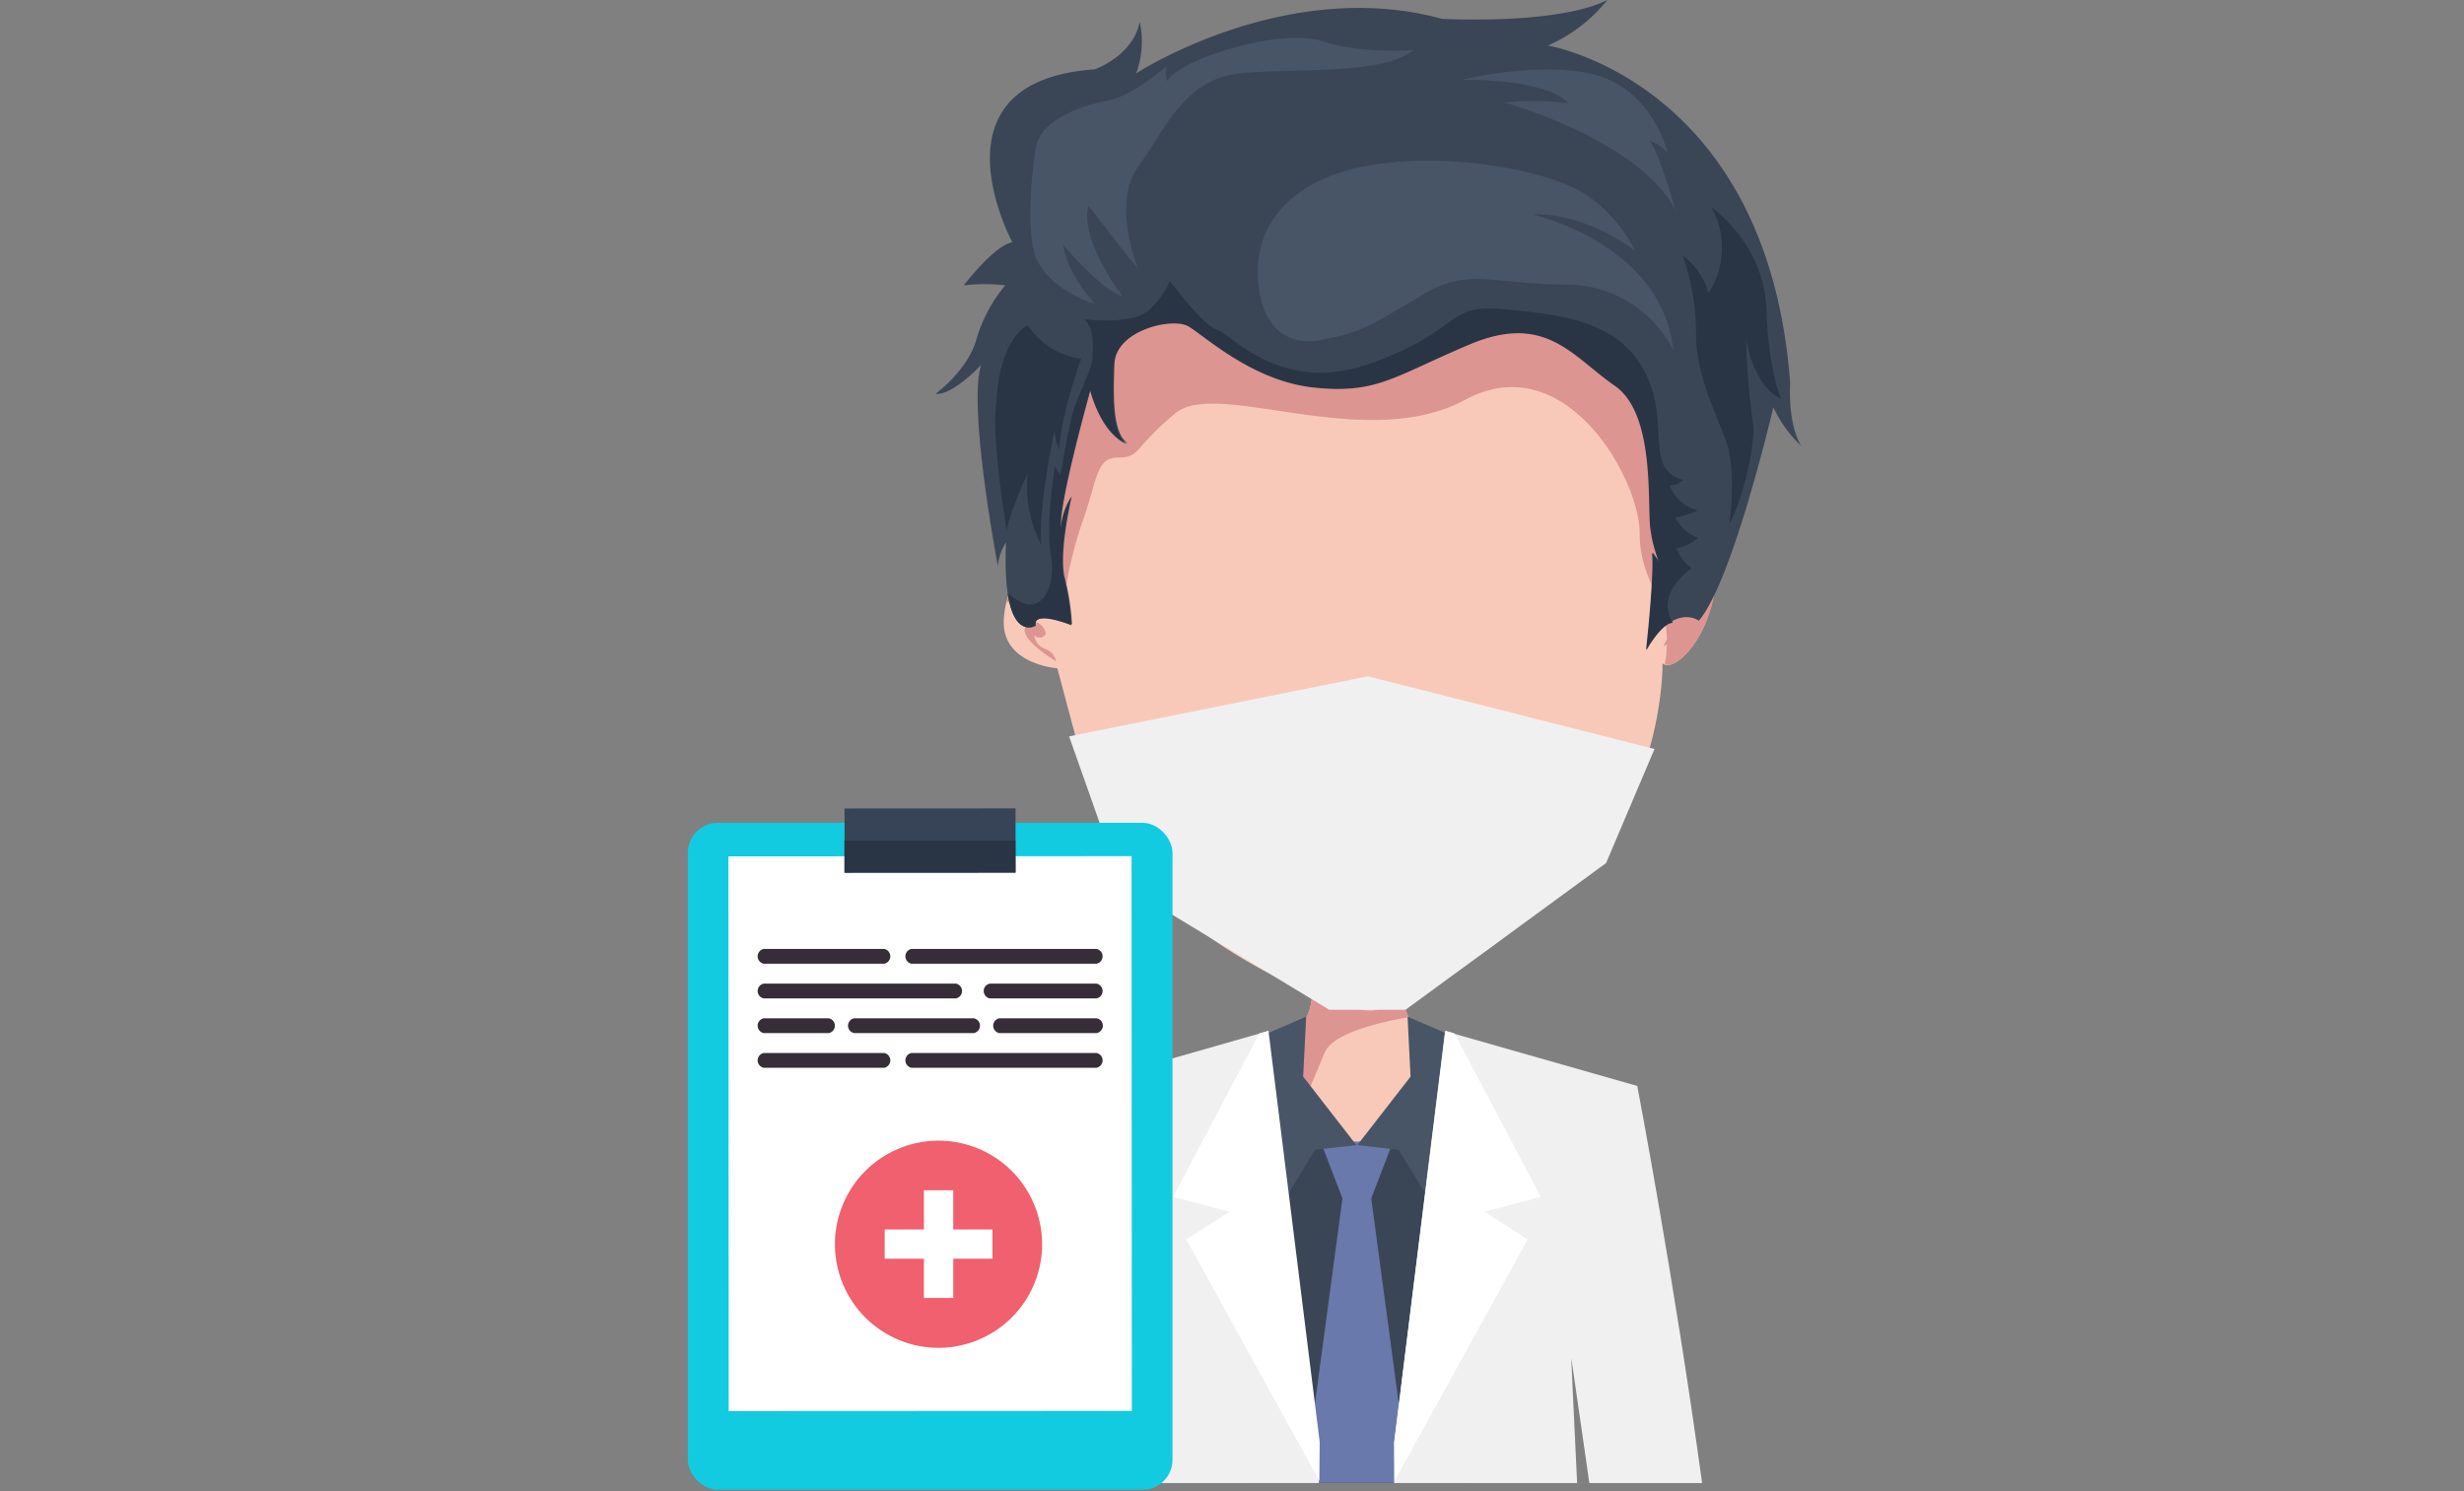 <svg id="Layer_1" data-name="Layer 1" xmlns="http://www.w3.org/2000/svg" viewBox="0 0 304 184"><rect x="0" y="0" width="304" height="184" fill="#808080" stroke="none"/><defs><style>.cls-1{fill:#f8c9b9;}.cls-2{fill:#dc9591;}.cls-3{fill:#3a4656;}.cls-4{fill:#6a79ab;}.cls-5{fill:#475566;}.cls-6{fill:#f0f0f0;}.cls-7{fill:#fff;}.cls-8{fill:#293545;}.cls-9{fill:#12cbe0;}.cls-10{fill:#374457;}.cls-11{fill:#372d39;}.cls-12{fill:#f0606e;}</style></defs><title>Artboard 2</title><path class="cls-1" d="M159.32,127.22s2.61-.57,2.61-5.37c0-3.6,10.74-1.57,10.74-1.57s-.1,5.17,2.92,7.62-2.34,9.54-2.34,9.54l-5.79,5.85s-6.63-7.2-6.84-7.52-1.19-4.69-1.3-5.11S159.32,127.22,159.32,127.22Z"/><path class="cls-2" d="M172.67,120.28s-10.74-2-10.74,1.57c0,4.8-2.61,5.37-2.61,5.37s-.1,3,0,3.44.63,2.74,1,4.14l.43,1.12.13.16c.21-.53,1.23-3.09,2.55-6.18,1-2.45,7-3.8,10.35-4.39A13.29,13.29,0,0,1,172.67,120.28Z"/><polygon class="cls-3" points="153.9 140.42 153.84 182.95 180.91 182.95 180.91 140.42 167.46 141.3 153.9 140.42"/><polygon class="cls-4" points="161.69 182.95 173.12 182.95 172.88 175.47 169.18 147.88 172.04 140.42 167.4 140.88 162.76 140.42 165.63 147.88 161.93 175.47 161.69 182.95"/><polygon class="cls-5" points="161.15 125.45 160.78 132.85 167.35 141.3 162.24 141.88 157.65 149.44 153.9 128.58 161.15 125.45"/><polygon class="cls-5" points="173.66 125.45 174.03 132.85 167.46 141.3 172.57 141.88 177.16 149.44 180.91 128.58 173.66 125.45"/><path class="cls-6" d="M132.77,134s-4.61,24.19-8,49h13.93l2.16-15.44s-.26,6.21-.72,15.44h22.58l0-5-6.31-50.76Z"/><path class="cls-6" d="M210,183c-3.38-24.81-8-49-8-49l-23.71-6.76L172,178l0,5h22.58c-.46-9.23-.72-15.44-.72-15.44L196.09,183Z"/><polygon class="cls-7" points="172.02 177.94 172.07 182.71 188.48 152.94 183.16 149.54 190.09 147.67 179.45 127.51 178.33 127.19 172.02 177.94"/><polygon class="cls-7" points="162.82 177.94 162.77 182.71 146.36 152.94 151.68 149.54 144.74 147.67 155.38 127.51 156.5 127.19 162.82 177.94"/><path class="cls-1" d="M205.31,72.31a5.26,5.26,0,0,1-.68,1.35V28.85H130.3v44.3c-3.17-4.32-6.17-1.77-6.45,3.31-.31,5.53,6.6,6,6.6,6l4.3,16.12c6.07,16.82,31.25,26.65,34.63,26.11s10-3.61,23-14.44,12.74-28.41,12.74-28.41c1.08,1.23,5.45-2.3,6.45-9.21S206.31,69.55,205.31,72.31Z"/><path class="cls-2" d="M211.61,72.62c1-6.91-5.3-3.07-6.3-.31a5.26,5.26,0,0,1-.68,1.35V28.85H130.3v44.3c-2.66-3.63-5.21-2.41-6.12,1.1L131,76.73a49.32,49.32,0,0,1,2.43-12c2-5.55,1.73-8.27,4.51-8.27S139.82,55.31,145,51s23.44,5,35.77-1.67,21.53,9.72,21.53,16.49,4.47,8.31,3.1,16.18C206.83,82.56,210.68,79.05,211.61,72.62Z"/><path class="cls-2" d="M130.3,81.6s-4.92-2.91-3.69-4.37,2.77.69,2.31,1.15a.86.86,0,0,1-1.23.08c-.16-.24-.08,1.07,1.23,1.61A2,2,0,0,1,130.3,81.6Z"/><path class="cls-2" d="M205.27,79.76s4.92-2.92,3.69-4.38-2.77.69-2.31,1.16a.86.86,0,0,0,1.23.07c.16-.23.08,1.08-1.23,1.61A2,2,0,0,0,205.27,79.76Z"/><path class="cls-3" d="M127.77,77.2s-4.2,2.57-3.65-10.27a6.3,6.3,0,0,0-1,2.94s-3.73-19.5-2.08-24.82c0,0-3.55,3.79-5.63,3.55,0,0,4-2.88,5.08-6.79a18.15,18.15,0,0,1,3.54-6.6,22,22,0,0,0-5.13,0s3.79-4.95,6-5.32c0,0-10.76-19.87,10.15-21.33,0,0,4.76-1.65,5.56-5.87a11.27,11.27,0,0,1-.43,6.36s18.4-12,37.72-6.73c0,0,14.18.8,20.41-2.32a19.47,19.47,0,0,1-7.33,5.62s27.14,4.47,29.89,41.69c0,0-.37,4.77,1.34,7.7a15.71,15.71,0,0,1-3.42-4.76s-5,21.45-9.19,26.34c0,0-3.07-2.29-6.43,3.58,0,0,1-9.29.74-12a10.57,10.57,0,0,0,.85,1.1,17,17,0,0,1-1-3.73c-.55-2.75.8-14.43-4.46-18s-8.5-9.11-17.91-5.14-11.43,6.11-19.13,5.32-13.63-6.48-15.59-7.58-9,.49-9.17,4.77-.18,8.68,1.65,9.78c0,0-2.93-.8-4.58-6.66,0,0-4.1,14.67-3.61,17a8.61,8.61,0,0,1,1.28-3.79s-1.59,6.6-.91,9.9a30.31,30.31,0,0,1,.93,5.9S127.37,75.22,127.77,77.2Z"/><path class="cls-8" d="M206,59.84c.73.25,1.65-.61,1.65-.61-4.95-1.4-1.41-7.09-4.77-13.45s-10.64-7-17.6-7.64-4.89,2.63-16.08,6.67-17.24-3.61-19-4.1-5.87-6.05-5.87-6.05a10.08,10.08,0,0,1-2.44,3.48c-2,2.08-8.19,1.23-8.19,1.23,1.46,1.1,1.1,3.72,1.1,4.82s-1.71,4.41-2.33,6.36-1.65,8.13-1.65,8.13c-.36-.55-.67-1.16-.67-1.16-.24,1.41-1.1,7.76-.49,11.12s-.91,7.16-3.85,5.57a8.29,8.29,0,0,1-1.49-1c.84,5.61,3.45,4,3.45,4-.4-2,4.4-.06,4.4-.06a30.31,30.31,0,0,0-.93-5.9c-.68-3.3.91-9.9.91-9.9a8.61,8.61,0,0,0-1.28,3.79c-.49-2.38,3.61-17,3.61-17,1.65,5.86,4.58,6.66,4.58,6.66-1.83-1.1-1.83-5.5-1.65-9.78s7.21-5.87,9.17-4.77,7.89,6.79,15.59,7.58,9.72-1.34,19.13-5.32S194,44,199.21,47.59s3.91,15.22,4.46,18a17,17,0,0,0,1,3.73,10.57,10.57,0,0,1-.85-1.1c.3,2.69-.74,12-.74,12,1.24-2.16,2.4-3.3,3.32-3.38-2.32-3.62,2.32-6.74,2.32-6.74a4.54,4.54,0,0,1-1.83-2.44,6,6,0,0,0,2.62-1.29,5.14,5.14,0,0,1-2.81-2.5,10.38,10.38,0,0,0,2.81-.92A4.72,4.72,0,0,1,206,59.84Z"/><path class="cls-5" d="M163.28,41.87s-6.72,2.08-7.94-6.17,4.52-13.94,14.3-15.41,21.52.8,25.92,3.67a17.6,17.6,0,0,1,6.17,7s-5.81-4.71-12.71-4.52c0,0,16,3.54,17.42,16.75a14.78,14.78,0,0,0-13.15-8.07c-9.53-.06-12-2.14-17.72,1.22S168.11,41.08,163.28,41.87Z"/><path class="cls-8" d="M126.79,40.1a9.27,9.27,0,0,0,6.6,4.16s-2.63,7.33-2.69,11.24a8.34,8.34,0,0,1-.61-2.38S128,63,128.5,67.3a15.58,15.58,0,0,1-1.71-8.92s-2.45,5.44-2.57,7.15c0,0-2-11.8-1.28-15.9C122.94,49.63,123,42.48,126.79,40.1Z"/><path class="cls-8" d="M211.14,25.55s6.48,4.46,6.79,12.53,1.83,11.13,1.83,11.13-3.12-1-4.34-7.28a92.52,92.52,0,0,0,.8,9.9c.55,2.57-1.16,9.72-2.88,12.9,0,0,1-6.54-.42-10.39S209.19,46,209.25,41a28.82,28.82,0,0,0-1.65-9.48,8.43,8.43,0,0,1,3.18,4.65A10.25,10.25,0,0,0,211.14,25.55Z"/><path class="cls-5" d="M127.77,18.4s-1.65,10.21.3,13.94,7.09,5.19,7.09,5.19-3.36-3.3-4-7.33c0,0,4.71,5.62,7.33,6.35,0,0-5.31-6.84-4.21-11.18,0,0,5.05,6.6,6.13,7.76,0,0-3.32-8,0-12.53S146,9.78,153,9.05s17.48.3,21.4-2.88c0,0-6.42.55-11.31-1.1S145.68,7.15,144,10c0,0-.49-1.4.12-1.95,0,0-4.34,3.73-7.15,4.28S128.26,14.49,127.77,18.4Z"/><path class="cls-5" d="M185.65,12.65S202.34,17.3,206.74,26c0,0-1.89-6.72-3.18-8.62a5,5,0,0,1,2.2,1.53s-1.71-7.46-8.49-9.54-16.93.49-16.93.49,10.08-.3,13.2,2.88A33.6,33.6,0,0,0,185.65,12.65Z"/><path d="M204.12,64h0Z"/><polygon class="cls-6" points="131.9 90.86 168.77 83.45 204.13 92.42 198.15 106.5 173.41 124.6 164 124.6 138.32 109.05 131.9 90.86"/><rect class="cls-9" x="84.86" y="101.53" width="59.8" height="82.3" rx="3.7"/><rect class="cls-7" x="89.89" y="105.66" width="49.74" height="68.45" transform="translate(229.59 279.71) rotate(179.97)"/><rect class="cls-10" x="104.19" y="99.75" width="21.1" height="7.92" transform="translate(229.54 207.37) rotate(179.97)"/><rect class="cls-8" x="104.2" y="103.71" width="21.1" height="3.96" transform="translate(229.54 211.33) rotate(179.97)"/><path class="cls-11" d="M112.47,118.92h22.8a.93.93,0,0,0,0-1.83h-22.8a.93.93,0,0,0,0,1.83Z"/><path class="cls-11" d="M94.24,118.92h14.84a.93.93,0,0,0,0-1.83H94.24a.93.93,0,0,0,0,1.83Z"/><path class="cls-11" d="M122.13,123.2h13.14a.93.93,0,0,0,0-1.83H122.13a.93.93,0,0,0,0,1.83Z"/><path class="cls-11" d="M94.24,123.2h23.69a.93.93,0,0,0,0-1.83H94.24a.93.93,0,0,0,0,1.83Z"/><path class="cls-11" d="M123.3,127.48h12a.93.93,0,0,0,0-1.83h-12a.93.93,0,0,0,0,1.83Z"/><path class="cls-11" d="M105.39,127.48h14.75a.93.93,0,0,0,0-1.83H105.39a.93.93,0,0,0,0,1.83Z"/><path class="cls-11" d="M94.24,127.48h8a.93.93,0,0,0,0-1.83h-8a.93.93,0,0,0,0,1.83Z"/><path class="cls-11" d="M112.47,131.76h22.8a.93.93,0,0,0,0-1.83h-22.8a.93.93,0,0,0,0,1.83Z"/><path class="cls-11" d="M94.24,131.76h14.84a.93.93,0,0,0,0-1.83H94.24a.93.93,0,0,0,0,1.83Z"/><circle class="cls-12" cx="115.79" cy="153.52" r="12.78" transform="translate(-72.06 194.61) rotate(-65.31)"/><polygon class="cls-7" points="122.45 151.71 117.61 151.71 117.61 146.87 113.99 146.87 113.99 151.71 109.15 151.71 109.15 155.32 113.99 155.32 113.99 160.16 117.61 160.16 117.61 155.32 122.45 155.32 122.45 151.71"/></svg>